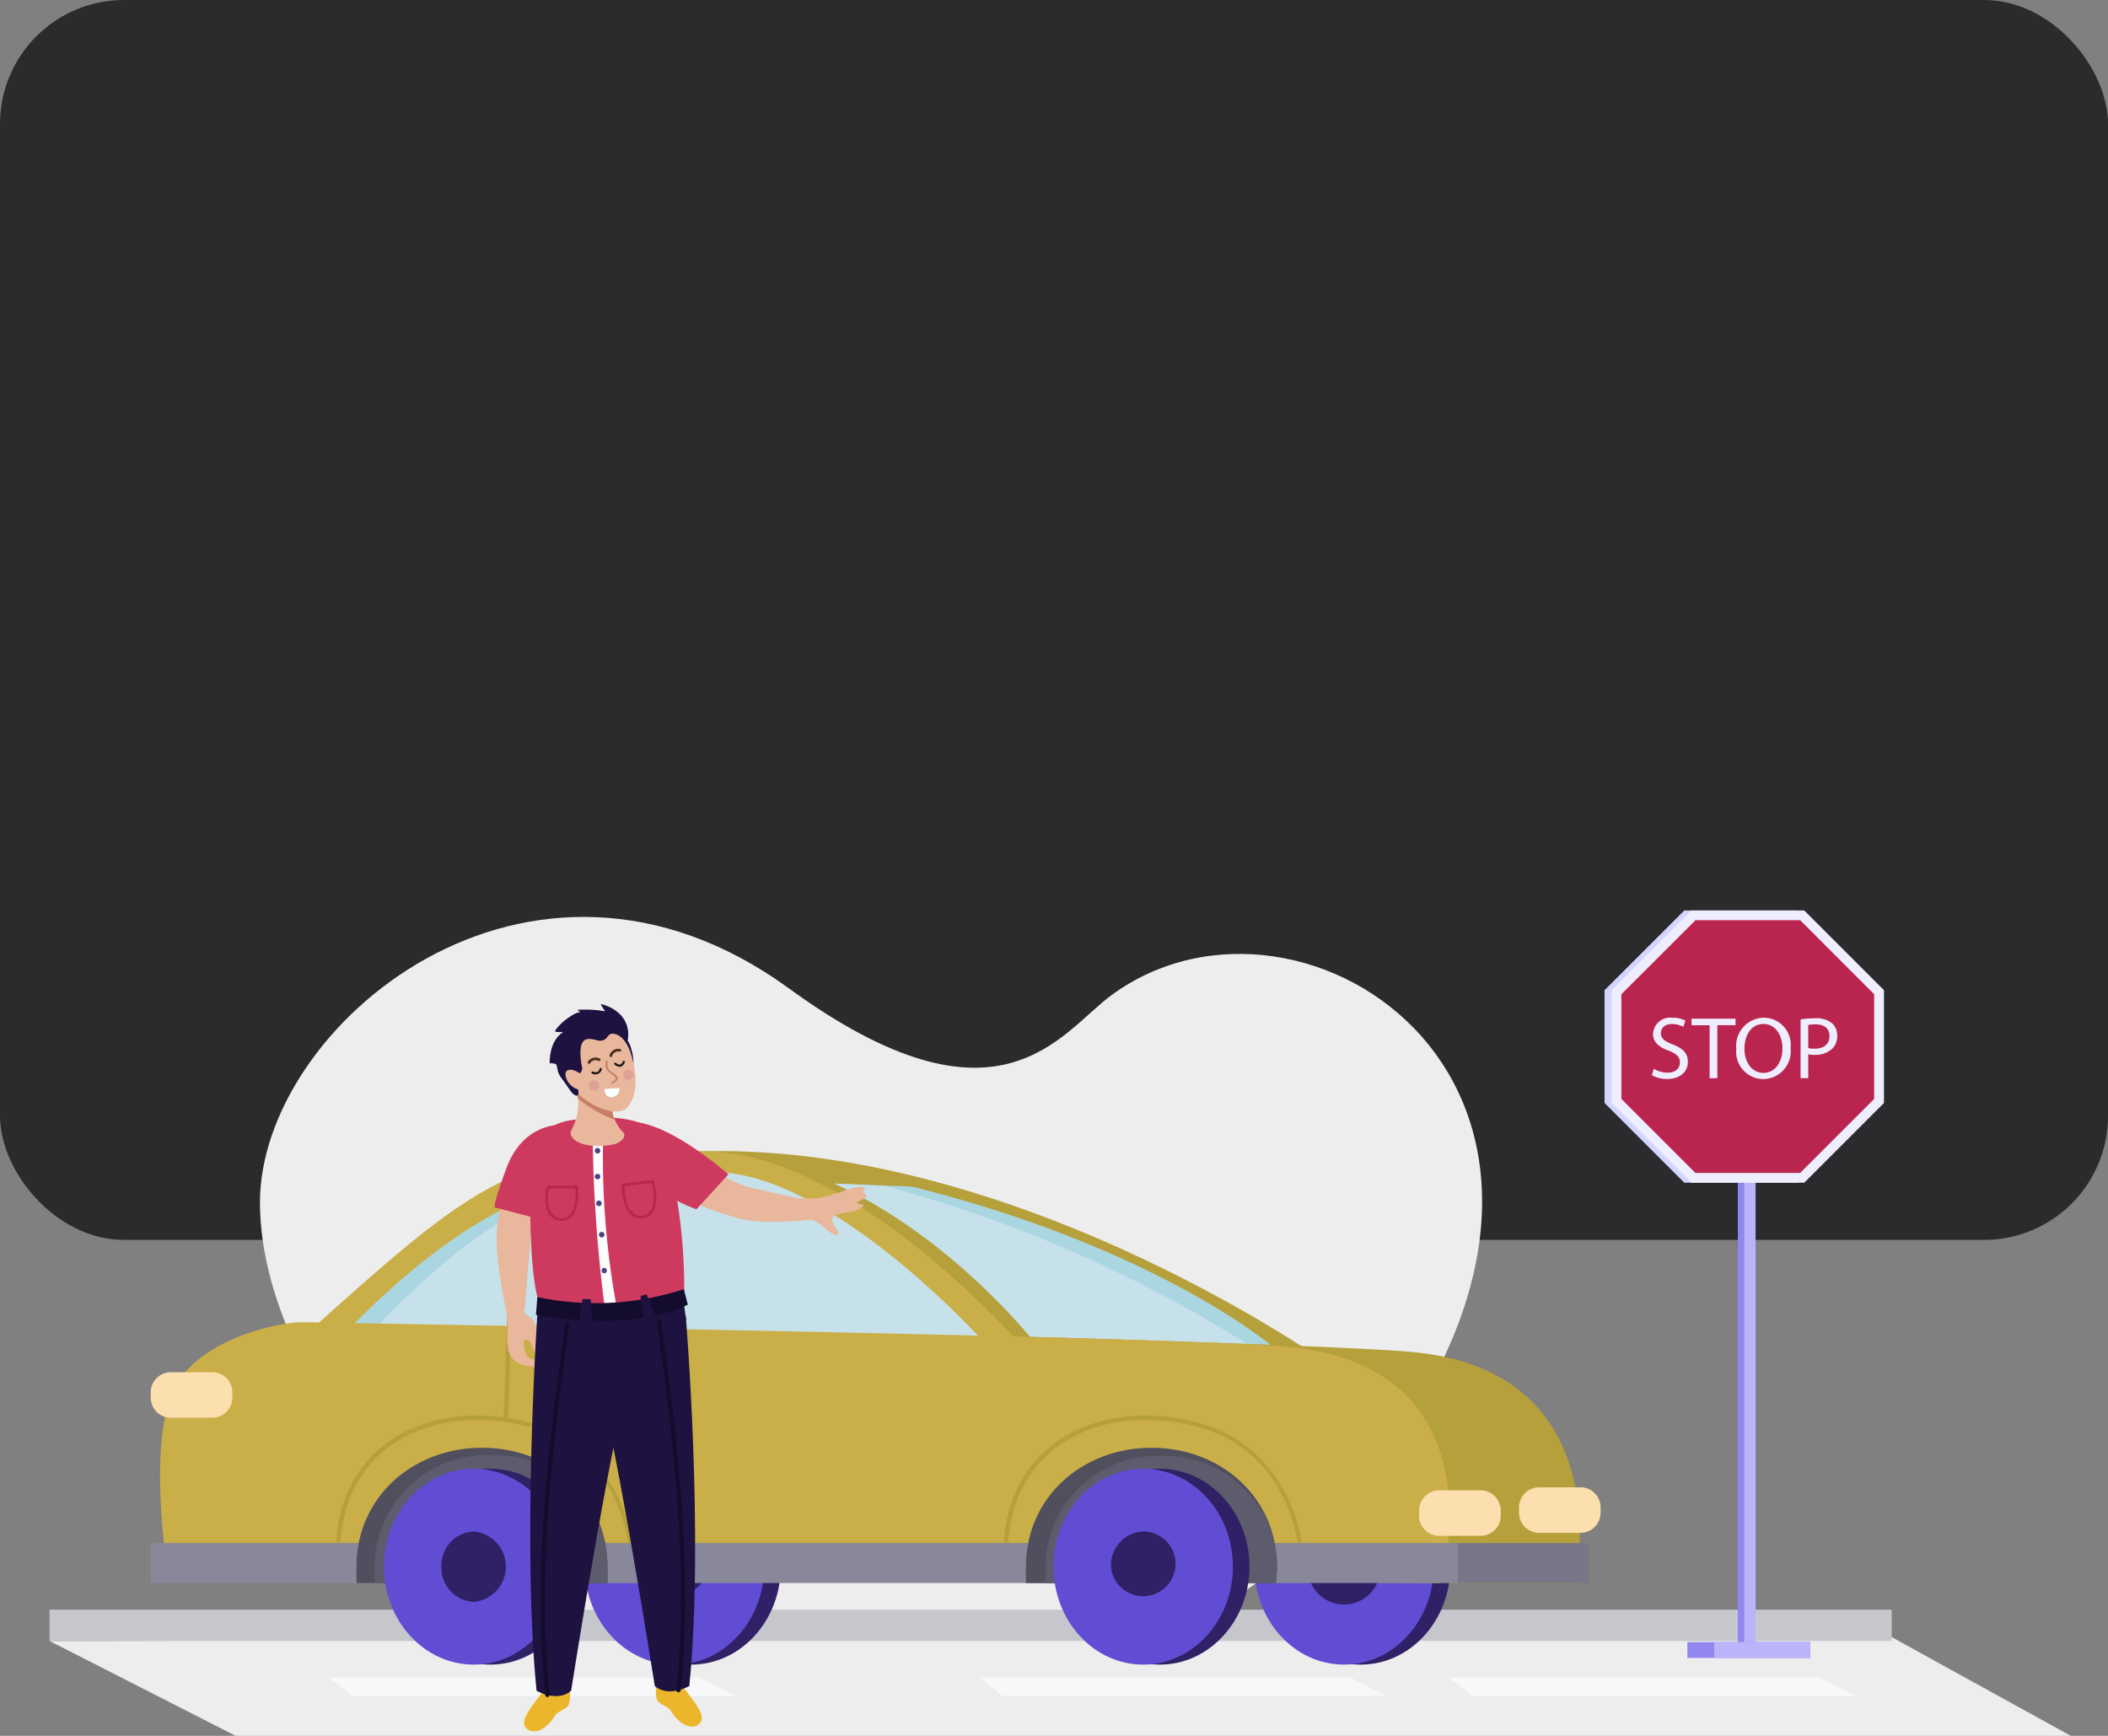 <svg xmlns="http://www.w3.org/2000/svg" xmlns:xlink="http://www.w3.org/1999/xlink" width="170" height="140" viewBox="0 0 170 140">
  <rect x="0" y="0" width="170" height="140" fill="#808080" stroke="none"/>
  <defs>
    <clipPath id="clip-path">
      <rect id="Rectángulo_369574" data-name="Rectángulo 369574" width="163" height="66.57" fill="none"/>
    </clipPath>
  </defs>
  <g id="Grupo_1058822" data-name="Grupo 1058822" transform="translate(-205 -3171)">
    <rect id="Rectángulo_369491" data-name="Rectángulo 369491" width="170" height="100" rx="10" transform="translate(205 3171)" fill="#2b2b2d"/>
    <rect id="Rectángulo_369492" data-name="Rectángulo 369492" width="170" height="140" rx="10" transform="translate(205 3171)" fill="none"/>
    <g id="Grupo_1058802" data-name="Grupo 1058802" transform="translate(209 3244.43)">
      <g id="Grupo_1058801" data-name="Grupo 1058801" transform="translate(0 0)" clip-path="url(#clip-path)">
        <path id="Trazado_779459" data-name="Trazado 779459" d="M101.1,44.246C91.059,57.8,72.325,66.091,50.972,63.056S10.787,39.36,10.693,23.442C10.609,9.142,32.378-9.175,53.345,6.087c16.99,12.368,21.905,3.554,26.041.535C94.9-4.706,123.263,14.323,101.1,44.246" transform="translate(6.27 0.193)" fill="#ededed"/>
        <path id="Trazado_779460" data-name="Trazado 779460" d="M163,44.906H15.006L0,37.257l148.557-.314Z" transform="translate(0 21.664)" fill="#ededed"/>
        <path id="Trazado_779461" data-name="Trazado 779461" d="M47.044,40.5H16.126L14.183,39H44.129Z" transform="translate(8.317 22.868)" fill="#f7f8f9"/>
        <path id="Trazado_779462" data-name="Trazado 779462" d="M80.076,40.485H49.158l-1.943-1.507H77.162Z" transform="translate(27.687 22.857)" fill="#f7f8f9"/>
        <path id="Trazado_779463" data-name="Trazado 779463" d="M103.958,40.485H73.041L71.1,38.978h29.947Z" transform="translate(41.692 22.857)" fill="#f7f8f9"/>
        <rect id="Rectángulo_369567" data-name="Rectángulo 369567" width="148.557" height="2.524" transform="translate(0 56.397)" fill="#c5c7cd"/>
        <path id="Trazado_779464" data-name="Trazado 779464" d="M92.52,29.464S61.212,7.084,32.773,13.333C21.549,15.8,29.133,11.8,18.222,27.647Z" transform="translate(10.685 7.173)" fill="#b6a03c"/>
        <path id="Trazado_779465" data-name="Trazado 779465" d="M57.574,26.874s-7.236-8.662-17.688-12.988l6.279.244c20.124,5.026,29.38,13.145,29.38,13.145Z" transform="translate(23.389 8.143)" fill="#aad6e2"/>
        <path id="Trazado_779466" data-name="Trazado 779466" d="M56.228,26.919S49.534,18.24,39.885,13.885l4.037.182a106.879,106.879,0,0,1,30.752,13.71Z" transform="translate(23.389 8.143)" fill="#c7e1ea"/>
        <path id="Trazado_779467" data-name="Trazado 779467" d="M28.053,36.282c0,4.364,3.238,7.9,7.232,7.9s7.232-3.538,7.232-7.9-3.238-7.9-7.232-7.9-7.232,3.538-7.232,7.9" transform="translate(16.45 16.643)" fill="#302065"/>
        <path id="Trazado_779468" data-name="Trazado 779468" d="M27.209,36.282c0,4.364,3.238,7.9,7.232,7.9s7.232-3.538,7.232-7.9-3.238-7.9-7.232-7.9-7.232,3.538-7.232,7.9" transform="translate(15.956 16.643)" fill="#614dd4"/>
        <path id="Trazado_779469" data-name="Trazado 779469" d="M29.968,34.337a2.868,2.868,0,1,0,2.857-3.122,3,3,0,0,0-2.857,3.122" transform="translate(17.573 18.305)" fill="#302065"/>
        <path id="Trazado_779470" data-name="Trazado 779470" d="M62.088,36.282c0,4.364,3.238,7.9,7.232,7.9s7.232-3.538,7.232-7.9-3.238-7.9-7.232-7.9-7.232,3.538-7.232,7.9" transform="translate(36.409 16.643)" fill="#302065"/>
        <path id="Trazado_779471" data-name="Trazado 779471" d="M61.244,36.282c0,4.364,3.238,7.9,7.232,7.9s7.232-3.538,7.232-7.9-3.238-7.9-7.232-7.9-7.232,3.538-7.232,7.9" transform="translate(35.914 16.643)" fill="#614dd4"/>
        <path id="Trazado_779472" data-name="Trazado 779472" d="M63.97,34.784a2.92,2.92,0,1,0,2.908-3.178,3.052,3.052,0,0,0-2.908,3.178" transform="translate(37.512 18.534)" fill="#302065"/>
        <path id="Trazado_779473" data-name="Trazado 779473" d="M114.453,42s3.882-17.322-13.534-18.672c-11.341-.879-68.858-2.215-78.871-2.441-2.151-.049-4.843,1.156-5.789,3.228C15.157,26.528,14,32.666,15,39.862L105.455,42Z" transform="translate(8.573 12.247)" fill="#b6a03c"/>
        <path id="Trazado_779474" data-name="Trazado 779474" d="M71.37,28.284S57.8,12.594,45.9,12.275c-15.8-.424-18.45,2.035-33.346,15.418Z" transform="translate(7.359 7.173)" fill="#caae48"/>
        <path id="Trazado_779475" data-name="Trazado 779475" d="M66.515,27.16S54.73,14.5,44.948,13.427c-11.152-1.218-19.587,2.265-29.742,12.6Z" transform="translate(8.917 7.738)" fill="#aad6e2"/>
        <path id="Trazado_779476" data-name="Trazado 779476" d="M65.744,27.16S54.438,14.5,45.054,13.427c-10.7-1.218-18.791,2.265-28.533,12.6Z" transform="translate(9.688 7.738)" fill="#c7e1ea"/>
        <path id="Trazado_779477" data-name="Trazado 779477" d="M108.912,41.972s5.173-17.742-12.834-19.092c-10.729-.8-62.385-1.639-79.035-1.948-1.55-.029-8.451,1.244-10.415,5.606-1.1,2.435-1.417,7.52-.385,14.715Z" transform="translate(3.293 12.274)" fill="#caae48"/>
        <path id="Trazado_779478" data-name="Trazado 779478" d="M25.412,23.383h5.5a.5.5,0,0,0,.495-.495v-.135a.5.5,0,0,0-.495-.495h-5.5a.5.5,0,0,0-.495.495v.135a.5.5,0,0,0,.495.495" transform="translate(14.611 13.053)" fill="#ffcc59"/>
        <rect id="Rectángulo_369568" data-name="Rectángulo 369568" width="105.417" height="3.225" transform="translate(8.154 51.02)" fill="#88889a"/>
        <rect id="Rectángulo_369569" data-name="Rectángulo 369569" width="10.573" height="3.225" transform="translate(113.571 51.02)" fill="#777789"/>
        <path id="Trazado_779479" data-name="Trazado 779479" d="M49.636,36.906c0-5.59,4.532-9.59,10.123-9.59s10.124,4,10.124,9.59c0,.349-.051.98-.086,1.321H49.632c-.013-.2,0-1.118,0-1.321" transform="translate(29.102 16.019)" fill="#4f4f5e"/>
        <path id="Trazado_779480" data-name="Trazado 779480" d="M50.636,36.738a8.995,8.995,0,0,1,9.331-9,9,9,0,0,1,9.331,9c0,.328-.048.92-.078,1.241H50.629c-.011-.189.006-1.05.006-1.241" transform="translate(29.687 16.268)" fill="#5c5c6d"/>
        <path id="Trazado_779481" data-name="Trazado 779481" d="M51.877,36.282c0,4.364,3.238,7.9,7.232,7.9s7.234-3.538,7.234-7.9-3.239-7.9-7.234-7.9-7.232,3.538-7.232,7.9" transform="translate(30.421 16.643)" fill="#302065"/>
        <path id="Trazado_779482" data-name="Trazado 779482" d="M51.034,36.282c0,4.364,3.238,7.9,7.232,7.9s7.234-3.538,7.234-7.9-3.239-7.9-7.234-7.9-7.232,3.538-7.232,7.9" transform="translate(29.927 16.643)" fill="#614dd4"/>
        <path id="Trazado_779483" data-name="Trazado 779483" d="M53.954,34.411a2.609,2.609,0,1,0,2.6-2.84,2.728,2.728,0,0,0-2.6,2.84" transform="translate(31.639 18.514)" fill="#302065"/>
        <path id="Trazado_779484" data-name="Trazado 779484" d="M15.6,36.906c0-5.59,4.532-9.59,10.123-9.59s10.124,4,10.124,9.59c0,.349.021.98-.013,1.321H15.612c-.013-.2-.013-1.118-.013-1.321" transform="translate(9.147 16.019)" fill="#4f4f5e"/>
        <path id="Trazado_779485" data-name="Trazado 779485" d="M16.521,36.759a9.06,9.06,0,0,1,9.392-9.071A9.059,9.059,0,0,1,35.3,36.759c0,.332.022.928-.011,1.25H16.532c-.011-.189-.011-1.058-.011-1.25" transform="translate(9.688 16.237)" fill="#5c5c6d"/>
        <path id="Trazado_779486" data-name="Trazado 779486" d="M17.843,36.282c0,4.364,3.238,7.9,7.232,7.9s7.234-3.538,7.234-7.9-3.239-7.9-7.234-7.9-7.232,3.538-7.232,7.9" transform="translate(10.463 16.643)" fill="#302065"/>
        <path id="Trazado_779487" data-name="Trazado 779487" d="M17,36.282c0,4.364,3.238,7.9,7.232,7.9s7.234-3.538,7.234-7.9-3.239-7.9-7.234-7.9S17,31.918,17,36.282" transform="translate(9.968 16.643)" fill="#614dd4"/>
        <path id="Trazado_779488" data-name="Trazado 779488" d="M19.92,34.411a2.728,2.728,0,0,0,2.6,2.84,2.851,2.851,0,0,0,0-5.679,2.728,2.728,0,0,0-2.6,2.84" transform="translate(11.681 18.514)" fill="#302065"/>
        <path id="Trazado_779489" data-name="Trazado 779489" d="M72.185,35.979l.352-.033c-.01-.1-1.106-10.266-12.686-10.266h-.017c-4.921,0-10.841,2.7-11.329,10.27l.355.022c.471-7.328,6.206-9.934,10.973-9.937h.017c11.254,0,12.295,9.537,12.334,9.944" transform="translate(28.444 15.059)" fill="#b6a03c"/>
        <path id="Trazado_779490" data-name="Trazado 779490" d="M38.1,35.979l.352-.033c-.01-.1-1.1-10.266-12.612-10.266h-.017c-4.894,0-10.778,2.7-11.263,10.27l.355.022c.468-7.328,6.17-9.934,10.908-9.937h.017c11.186,0,12.22,9.537,12.26,9.944" transform="translate(8.537 15.059)" fill="#b6a03c"/>
        <path id="Trazado_779491" data-name="Trazado 779491" d="M71.236,33.152h3.347A1.623,1.623,0,0,0,76.2,31.533V31.1a1.623,1.623,0,0,0-1.618-1.618H71.236A1.623,1.623,0,0,0,69.618,31.1v.436a1.623,1.623,0,0,0,1.618,1.618" transform="translate(40.824 17.287)" fill="#fcdfae"/>
        <path id="Trazado_779492" data-name="Trazado 779492" d="M76.314,33h3.347a1.623,1.623,0,0,0,1.618-1.618v-.436a1.623,1.623,0,0,0-1.618-1.618H76.314A1.623,1.623,0,0,0,74.7,30.943v.436A1.623,1.623,0,0,0,76.314,33" transform="translate(43.802 17.197)" fill="#fcdfae"/>
        <path id="Trazado_779493" data-name="Trazado 779493" d="M6.758,27.149h3.347a1.623,1.623,0,0,0,1.618-1.618v-.436a1.623,1.623,0,0,0-1.618-1.618H6.758A1.623,1.623,0,0,0,5.14,25.094v.436a1.623,1.623,0,0,0,1.618,1.618" transform="translate(3.014 13.767)" fill="#fcdfae"/>
        <path id="Trazado_779494" data-name="Trazado 779494" d="M56.4,21.876l.086,6.211Z" transform="translate(33.076 12.829)" fill="#b6a03c"/>
        <path id="Trazado_779495" data-name="Trazado 779495" d="M23.441,32.2l.587-17.32-.362.171-.581,17.136Z" transform="translate(13.537 8.725)" fill="#b6a03c"/>
        <rect id="Rectángulo_369570" data-name="Rectángulo 369570" width="0.914" height="42.601" transform="translate(136.149 17.379)" fill="#9286ef"/>
        <rect id="Rectángulo_369571" data-name="Rectángulo 369571" width="0.914" height="42.601" transform="translate(136.667 17.379)" fill="#bcb4fa"/>
        <rect id="Rectángulo_369572" data-name="Rectángulo 369572" width="9.904" height="1.28" transform="translate(132.081 59.005)" fill="#9286ef"/>
        <rect id="Rectángulo_369573" data-name="Rectángulo 369573" width="7.74" height="1.28" transform="translate(134.245 59.005)" fill="#bcb4fa"/>
        <path id="Trazado_779496" data-name="Trazado 779496" d="M94.573,0H85.478L79.046,6.431v9.095l6.431,6.431h9.095L101,15.526V6.431Z" transform="translate(46.353 0)" fill="#d3d5fd"/>
        <path id="Trazado_779497" data-name="Trazado 779497" d="M94.936,0H85.841L79.41,6.431v9.095l6.431,6.431h9.095l6.431-6.431V6.431Z" transform="translate(46.566 0)" fill="#efeefe"/>
        <path id="Trazado_779498" data-name="Trazado 779498" d="M94.321.495H85.876L79.9,6.466V14.91l5.971,5.971h8.444l5.971-5.971V6.466Z" transform="translate(46.857 0.291)" fill="#ba2550"/>
        <path id="Trazado_779499" data-name="Trazado 779499" d="M81.605,9.571a2.2,2.2,0,0,0,1.109.313c.635,0,1-.335,1-.817,0-.449-.255-.7-.9-.953-.782-.278-1.266-.684-1.266-1.36a1.38,1.38,0,0,1,1.55-1.3,2.176,2.176,0,0,1,1.06.235l-.17.5a1.907,1.907,0,0,0-.911-.227c-.654,0-.9.39-.9.719,0,.447.292.668.952.925.812.313,1.225.7,1.225,1.407,0,.739-.549,1.38-1.68,1.38a2.463,2.463,0,0,1-1.222-.306Z" transform="translate(47.763 3.198)" fill="#efeefe"/>
        <path id="Trazado_779500" data-name="Trazado 779500" d="M84.926,6.029H83.468V5.5h3.549v.527H85.551V10.3h-.625Z" transform="translate(48.946 3.227)" fill="#efeefe"/>
        <path id="Trazado_779501" data-name="Trazado 779501" d="M90.123,7.88A2.245,2.245,0,0,1,87.9,10.4a2.2,2.2,0,0,1-2.156-2.432,2.276,2.276,0,0,1,2.227-2.518A2.182,2.182,0,0,1,90.123,7.88m-3.72.078c0,1.025.555,1.942,1.529,1.942s1.536-.9,1.536-1.993c0-.952-.5-1.948-1.528-1.948s-1.537.945-1.537,2" transform="translate(50.279 3.199)" fill="#efeefe"/>
        <path id="Trazado_779502" data-name="Trazado 779502" d="M89.011,5.573A7.245,7.245,0,0,1,90.2,5.481a1.964,1.964,0,0,1,1.344.4,1.287,1.287,0,0,1,.42,1,1.417,1.417,0,0,1-.37,1.025,1.994,1.994,0,0,1-1.466.525,2.082,2.082,0,0,1-.5-.043V10.31h-.619Zm.619,2.311a2.027,2.027,0,0,0,.512.051c.747,0,1.2-.363,1.2-1.025,0-.633-.449-.939-1.131-.939a2.572,2.572,0,0,0-.584.051Z" transform="translate(52.197 3.215)" fill="#efeefe"/>
        <path id="Trazado_779503" data-name="Trazado 779503" d="M22.839,16.185c-.514,2.108.857,8.162.857,8.162l1.32-1.417.535-6.623s-2.194-2.23-2.711-.122" transform="translate(13.325 8.96)" fill="#e9b79c"/>
        <path id="Trazado_779504" data-name="Trazado 779504" d="M22.73,19.166s.419-5.327,2.445-6.89a3.166,3.166,0,0,1,3.972.152S25.371,17.159,25.4,20.2s-2.667-1.036-2.667-1.036" transform="translate(13.329 6.814)" fill="#e9b79c"/>
        <path id="Trazado_779505" data-name="Trazado 779505" d="M25.258,21.464a1.388,1.388,0,0,1,.384.744c.025.182,0,.368.011.55a4.71,4.71,0,0,0,.287,1.11.672.672,0,0,1,.04.243.246.246,0,0,1-.124.2.239.239,0,0,1-.244-.044.565.565,0,0,1-.148-.211,3.149,3.149,0,0,0-.387-.785.3.3,0,0,0-.273-.127c-.149.036-.179.232-.173.384a1.834,1.834,0,0,0,.178.776.838.838,0,0,0,.62.457c.163.017.362-.016.466.111a.279.279,0,0,1-.065.373.592.592,0,0,1-.4.1,2.845,2.845,0,0,1-.489-.076A2.5,2.5,0,0,1,24,24.936a1.749,1.749,0,0,1-.65-1.15,6.882,6.882,0,0,1-.036-1.353,13.6,13.6,0,0,0-.086-1.8,1,1,0,0,1,.089-.722.84.84,0,0,1,.349-.244,1.276,1.276,0,0,1,.485-.128.6.6,0,0,1,.457.179.94.94,0,0,1,.109.773c-.022.154-.119.4,0,.525.148.17.382.276.541.446" transform="translate(13.609 11.459)" fill="#e9b79c"/>
        <path id="Trazado_779506" data-name="Trazado 779506" d="M28.035,10.9s-3.093-.251-4.482,3.55c-1.191,3.262-.906,3.109-.906,3.109l3.063.807s3.527-5.151,2.324-7.467" transform="translate(13.263 6.393)" fill="#ce3a5e"/>
        <path id="Trazado_779507" data-name="Trazado 779507" d="M24.749,30.672l12.069-8.836-.238-1.809-11.474-.9Z" transform="translate(14.513 11.214)" fill="#1e1240"/>
        <path id="Trazado_779508" data-name="Trazado 779508" d="M32.911,39.509s.463.562,1.007,1.321.952,1.553.19,1.916-1.688-.528-1.988-1.057-.638-.471-1.05-.823-.2-1.655-.2-1.655Z" transform="translate(18.071 22.995)" fill="#ebb62b"/>
        <path id="Trazado_779509" data-name="Trazado 779509" d="M27.763,25.443c1.114,1.463,4.821,25.019,4.821,25.019,1.114.971,2.784,0,2.784,0,1.206-12.012-.287-29.853-.287-29.853s-8.432,6.3-7.318,4.834" transform="translate(16.221 12.086)" fill="#1e1240"/>
        <path id="Trazado_779510" data-name="Trazado 779510" d="M31.2,20.871C32.57,30.61,33.785,40.9,32.8,50.722c-.022.227-.368.228-.346,0,.988-9.794-.217-20.047-1.585-29.756-.032-.225.3-.324.333-.1" transform="translate(18.098 12.163)" fill="#130c2d"/>
        <path id="Trazado_779511" data-name="Trazado 779511" d="M25.736,39.753s-.463.562-1.007,1.321-.952,1.553-.19,1.916,1.688-.528,1.988-1.057.638-.471,1.05-.823.2-1.655.2-1.655Z" transform="translate(14.144 23.138)" fill="#ebb62b"/>
        <path id="Trazado_779512" data-name="Trazado 779512" d="M32.549,26.09c-1.114,1.463-4.821,25.019-4.821,25.019-1.114.971-2.784,0-2.784,0-1.206-12.012.1-30.944.1-30.944s8.614,7.388,7.5,5.925" transform="translate(14.328 11.825)" fill="#1e1240"/>
        <path id="Trazado_779513" data-name="Trazado 779513" d="M27.257,21.21c-1.367,9.707-2.572,19.963-1.585,29.756.022.228-.324.227-.346,0-.99-9.823.225-20.112,1.6-29.851.032-.227.365-.13.333.1" transform="translate(14.64 12.306)" fill="#130c2d"/>
        <path id="Trazado_779514" data-name="Trazado 779514" d="M37.873,18.24S32.9,17.195,31.53,15.059a2.861,2.861,0,0,1,.2-3.658s4.385,4.06,7.234,4.4-1.087,2.437-1.087,2.437" transform="translate(18.159 6.686)" fill="#e9b79c"/>
        <path id="Trazado_779515" data-name="Trazado 779515" d="M29.653,10.745s-.484-.032-.128,2.361c.439,2.963,5.4,4.7,5.4,4.7l2.579-2.822s-4.759-4.234-7.854-4.234" transform="translate(17.237 6.301)" fill="#ce3a5e"/>
        <path id="Trazado_779516" data-name="Trazado 779516" d="M35.393,13.022c-.79-2.627-4.6-2.762-7.691-2.275-2.086.328-3.262,1.751-3.265,4.321,0,1.685-.14,8.778.879,10.776,0,0,3.485,2.673,11.527-.552a44.116,44.116,0,0,0-1.45-12.271" transform="translate(14.325 6.172)" fill="#ce3a5e"/>
        <path id="Trazado_779517" data-name="Trazado 779517" d="M35.13,16.542c1.951.749,6.276.2,6.276.2l-.332-1.515-5.711-1.275s-2.183,1.839-.233,2.589" transform="translate(20.126 8.183)" fill="#e9b79c"/>
        <path id="Trazado_779518" data-name="Trazado 779518" d="M40.647,14.768c.682-.189,1.342-.455,2.027-.631a2.175,2.175,0,0,1,.589-.087.385.385,0,0,1,.214.054.168.168,0,0,1,.073.194c-.029.068-.114.114-.106.186.011.1.162.094.233.162a.178.178,0,0,1,0,.222.525.525,0,0,1-.192.143l-.555.292a.483.483,0,0,0,.314.144.576.576,0,0,1,.148.016.108.108,0,0,1,.078.113.138.138,0,0,1-.051.07,2.073,2.073,0,0,1-.988.419,9.955,9.955,0,0,0-1.066.2.6.6,0,0,0-.4.286.674.674,0,0,0,.132.587c.086.146.171.29.257.435.065.109.122.271.021.349a.244.244,0,0,1-.221.008,3.118,3.118,0,0,1-.92-.657,3.681,3.681,0,0,0-1.891-.814.552.552,0,0,1-.168-.038.425.425,0,0,1-.163-.171,1.464,1.464,0,0,1-.2-.925.294.294,0,0,1,.043-.141.317.317,0,0,1,.14-.1,2.385,2.385,0,0,1,1.185-.092,5.3,5.3,0,0,0,1.469-.222" transform="translate(22.167 8.239)" fill="#e9b79c"/>
        <path id="Trazado_779519" data-name="Trazado 779519" d="M27.607,11.315A115.556,115.556,0,0,0,28.6,25.521l.987.063a66.054,66.054,0,0,1-1.123-14.27Z" transform="translate(16.189 6.636)" fill="#fcfdfc"/>
        <path id="Trazado_779520" data-name="Trazado 779520" d="M24.722,21.32s7.537,1.517,12.249-.819l-.322-1.247a22.856,22.856,0,0,1-11.808.633Z" transform="translate(14.497 11.292)" fill="#130c2d"/>
        <path id="Trazado_779521" data-name="Trazado 779521" d="M27.189,19.76h.671l.157,2.085h-1.1Z" transform="translate(15.782 11.588)" fill="#1e1240"/>
        <path id="Trazado_779522" data-name="Trazado 779522" d="M30.037,19.667l.485-.159.831,1.913-1,.324Z" transform="translate(17.614 11.44)" fill="#1e1240"/>
        <path id="Trazado_779523" data-name="Trazado 779523" d="M27.789,12.46a.222.222,0,0,1-.017-.314.226.226,0,0,1,.316-.017.223.223,0,1,1-.3.332" transform="translate(16.252 7.08)" fill="#4d4382"/>
        <path id="Trazado_779524" data-name="Trazado 779524" d="M27.789,13.776a.222.222,0,0,1-.017-.314.226.226,0,0,1,.316-.017.223.223,0,1,1-.3.332" transform="translate(16.252 7.852)" fill="#4d4382"/>
        <path id="Trazado_779525" data-name="Trazado 779525" d="M27.842,14.824a.223.223,0,0,1,.333.3.226.226,0,0,1-.316.017.222.222,0,0,1-.017-.314" transform="translate(16.293 8.649)" fill="#4d4382"/>
        <path id="Trazado_779526" data-name="Trazado 779526" d="M28.3,16.4a.222.222,0,0,1,.017.314.226.226,0,0,1-.316.017.223.223,0,1,1,.3-.332" transform="translate(16.376 9.585)" fill="#4d4382"/>
        <path id="Trazado_779527" data-name="Trazado 779527" d="M28.417,18.224a.231.231,0,0,1,.017.314.211.211,0,0,1-.3.017.229.229,0,0,1-.016-.314.207.207,0,0,1,.3-.017" transform="translate(16.455 10.654)" fill="#4d4382"/>
        <path id="Trazado_779528" data-name="Trazado 779528" d="M25.435,14.218h2.3l-.109-.113c.051.741.032,2.24-.834,2.48-.817.225-1.347-.558-1.387-1.3a3.475,3.475,0,0,1,.14-1.15.109.109,0,0,0-.209-.06c-.32,1.088-.152,2.878,1.328,2.757,1.147-.092,1.241-1.832,1.18-2.727a.113.113,0,0,0-.108-.113h-2.3a.113.113,0,0,0,0,.225" transform="translate(14.774 8.206)" fill="#ba2550"/>
        <path id="Trazado_779529" data-name="Trazado 779529" d="M31.569,13.713l-2.38.27a.112.112,0,0,0-.108.113c-.013,1.058.324,2.854,1.677,2.689s1.215-1.986.915-2.989a.109.109,0,0,0-.209.06,3.588,3.588,0,0,1,.116,1.951,1.012,1.012,0,0,1-1.291.719,1.525,1.525,0,0,1-.828-1.137c-.1-.362-.086-.735-.159-1.1-.013-.062,0-.13,0-.192.038.306-.189.035-.032.1a.675.675,0,0,0,.2-.024l2.1-.238c.136-.016.138-.241,0-.225" transform="translate(17.053 8.042)" fill="#ba2550"/>
        <path id="Trazado_779530" data-name="Trazado 779530" d="M26.7,8.7s3.186.711,3.008.982.133.815.141,1.342a3.063,3.063,0,0,0,.868,1.756c.343.4-.268.888-.811.995-2.34.457-3.817-.451-3.32-1.237A4.329,4.329,0,0,0,26.7,8.7" transform="translate(15.533 5.103)" fill="#e9b79c"/>
        <path id="Trazado_779531" data-name="Trazado 779531" d="M29.865,11.046c-.01-.528-.319-1.072-.143-1.342s-3.26-1.038-3.26-1.038a2.612,2.612,0,0,1,.611,1.388,9.551,9.551,0,0,0,2.981,1.74,2.132,2.132,0,0,1-.189-.749" transform="translate(15.517 5.082)" fill="#c58063"/>
        <path id="Trazado_779532" data-name="Trazado 779532" d="M30.216,6.121c1.339,1.05,2.481,4.68,1.08,6.409-.771.949-3.569-.059-4.883-2.126a4.615,4.615,0,0,1,.109-3.482,2.688,2.688,0,0,1,3.693-.8" transform="translate(15.324 3.325)" fill="#e9b79c"/>
        <path id="Trazado_779533" data-name="Trazado 779533" d="M32.178,9.512c0,.222-.3-2.2-1.61-2.359-.531-.067-.412.516-1.03.563-.528.04-2.11-1.061-1.5,2.2.029.157-.114.341-.184.482-.086.173.182.57.179.765s-.549-.389-.538-.2c.017.3.224.566.247.869.044.552-.416.243-.6-.019l-.76-1.074a1.671,1.671,0,0,1-.3-.57c-.021-.09-.089-.539-.165-.568a1.045,1.045,0,0,0-.493-.063,3.911,3.911,0,0,1,.227-1.412,2.309,2.309,0,0,1,.861-1.122,3.045,3.045,0,0,1-.538,0,.121.121,0,0,1-.084-.029c-.041-.043-.008-.111.029-.159a4.251,4.251,0,0,1,.923-.893c.213-.151.815-.593,1.1-.478a.56.56,0,0,1-.26-.221,9.526,9.526,0,0,1,2.218.116,3.731,3.731,0,0,1-.366-.585,3.185,3.185,0,0,1,1.664.936,2.32,2.32,0,0,1,.524,1.915c-.017.152.04.176.1.286A2.457,2.457,0,0,1,32,8.39a3.8,3.8,0,0,1,.179,1.122" transform="translate(14.908 2.793)" fill="#1e1240"/>
        <path id="Trazado_779534" data-name="Trazado 779534" d="M27.9,8.772s-.966-.884-1.5-.63.214,1.764,1.315,1.555.481-.687.184-.925" transform="translate(15.376 4.748)" fill="#e9b79c"/>
        <path id="Trazado_779535" data-name="Trazado 779535" d="M27.682,8.3c-.03-.014.033.013.044.017a.691.691,0,0,0,.151.033c.2.014.29-.119.335-.29.027-.108.2-.051.168.056a.524.524,0,0,1-.8.327c-.1-.051,0-.192.1-.143" transform="translate(16.149 4.696)" fill="#201714"/>
        <path id="Trazado_779536" data-name="Trazado 779536" d="M28.853,7.814a.589.589,0,0,0,.17.106c.2.081.306-.041.373-.217.04-.1.209-.049.17.056-.081.208-.227.4-.482.357a.708.708,0,0,1-.365-.187c-.084-.076.052-.189.135-.114" transform="translate(16.825 4.485)" fill="#201714"/>
        <path id="Trazado_779537" data-name="Trazado 779537" d="M29.288,7.259a.529.529,0,0,0-.622.378c-.048.13-.243.043-.2-.087a.734.734,0,0,1,.852-.5c.135.025.1.238-.033.213" transform="translate(16.691 4.124)" fill="#4d2f20"/>
        <path id="Trazado_779538" data-name="Trazado 779538" d="M28.239,7.755a.53.53,0,0,0-.7.194c-.081.114-.246-.024-.167-.135a.734.734,0,0,1,.957-.254c.124.06.035.255-.089.2" transform="translate(16.038 4.385)" fill="#4d2f20"/>
        <path id="Trazado_779539" data-name="Trazado 779539" d="M28.432,7.685a1.069,1.069,0,0,0,.048.595c.116.262.441.344.639.547.273.281.065.495-.3.65-.087.036-.146-.073-.059-.109.814-.347-.225-.655-.4-.992a1.137,1.137,0,0,1-.078-.7c.013-.079.16-.071.148.008" transform="translate(16.574 4.469)" fill="#c58063"/>
        <path id="Trazado_779540" data-name="Trazado 779540" d="M28.2,9.1s.036.738.642.665a.709.709,0,0,0,.592-.735Z" transform="translate(16.535 5.296)" fill="#faffff"/>
        <path id="Trazado_779541" data-name="Trazado 779541" d="M27.456,9.24a.416.416,0,1,0,.194-.557.418.418,0,0,0-.194.557" transform="translate(16.076 5.068)" fill="#dea296"/>
        <path id="Trazado_779542" data-name="Trazado 779542" d="M29.8,8.151a.422.422,0,1,0,.14.579.419.419,0,0,0-.14-.579" transform="translate(17.099 4.744)" fill="#dea296"/>
      </g>
    </g>
  </g>
</svg>
